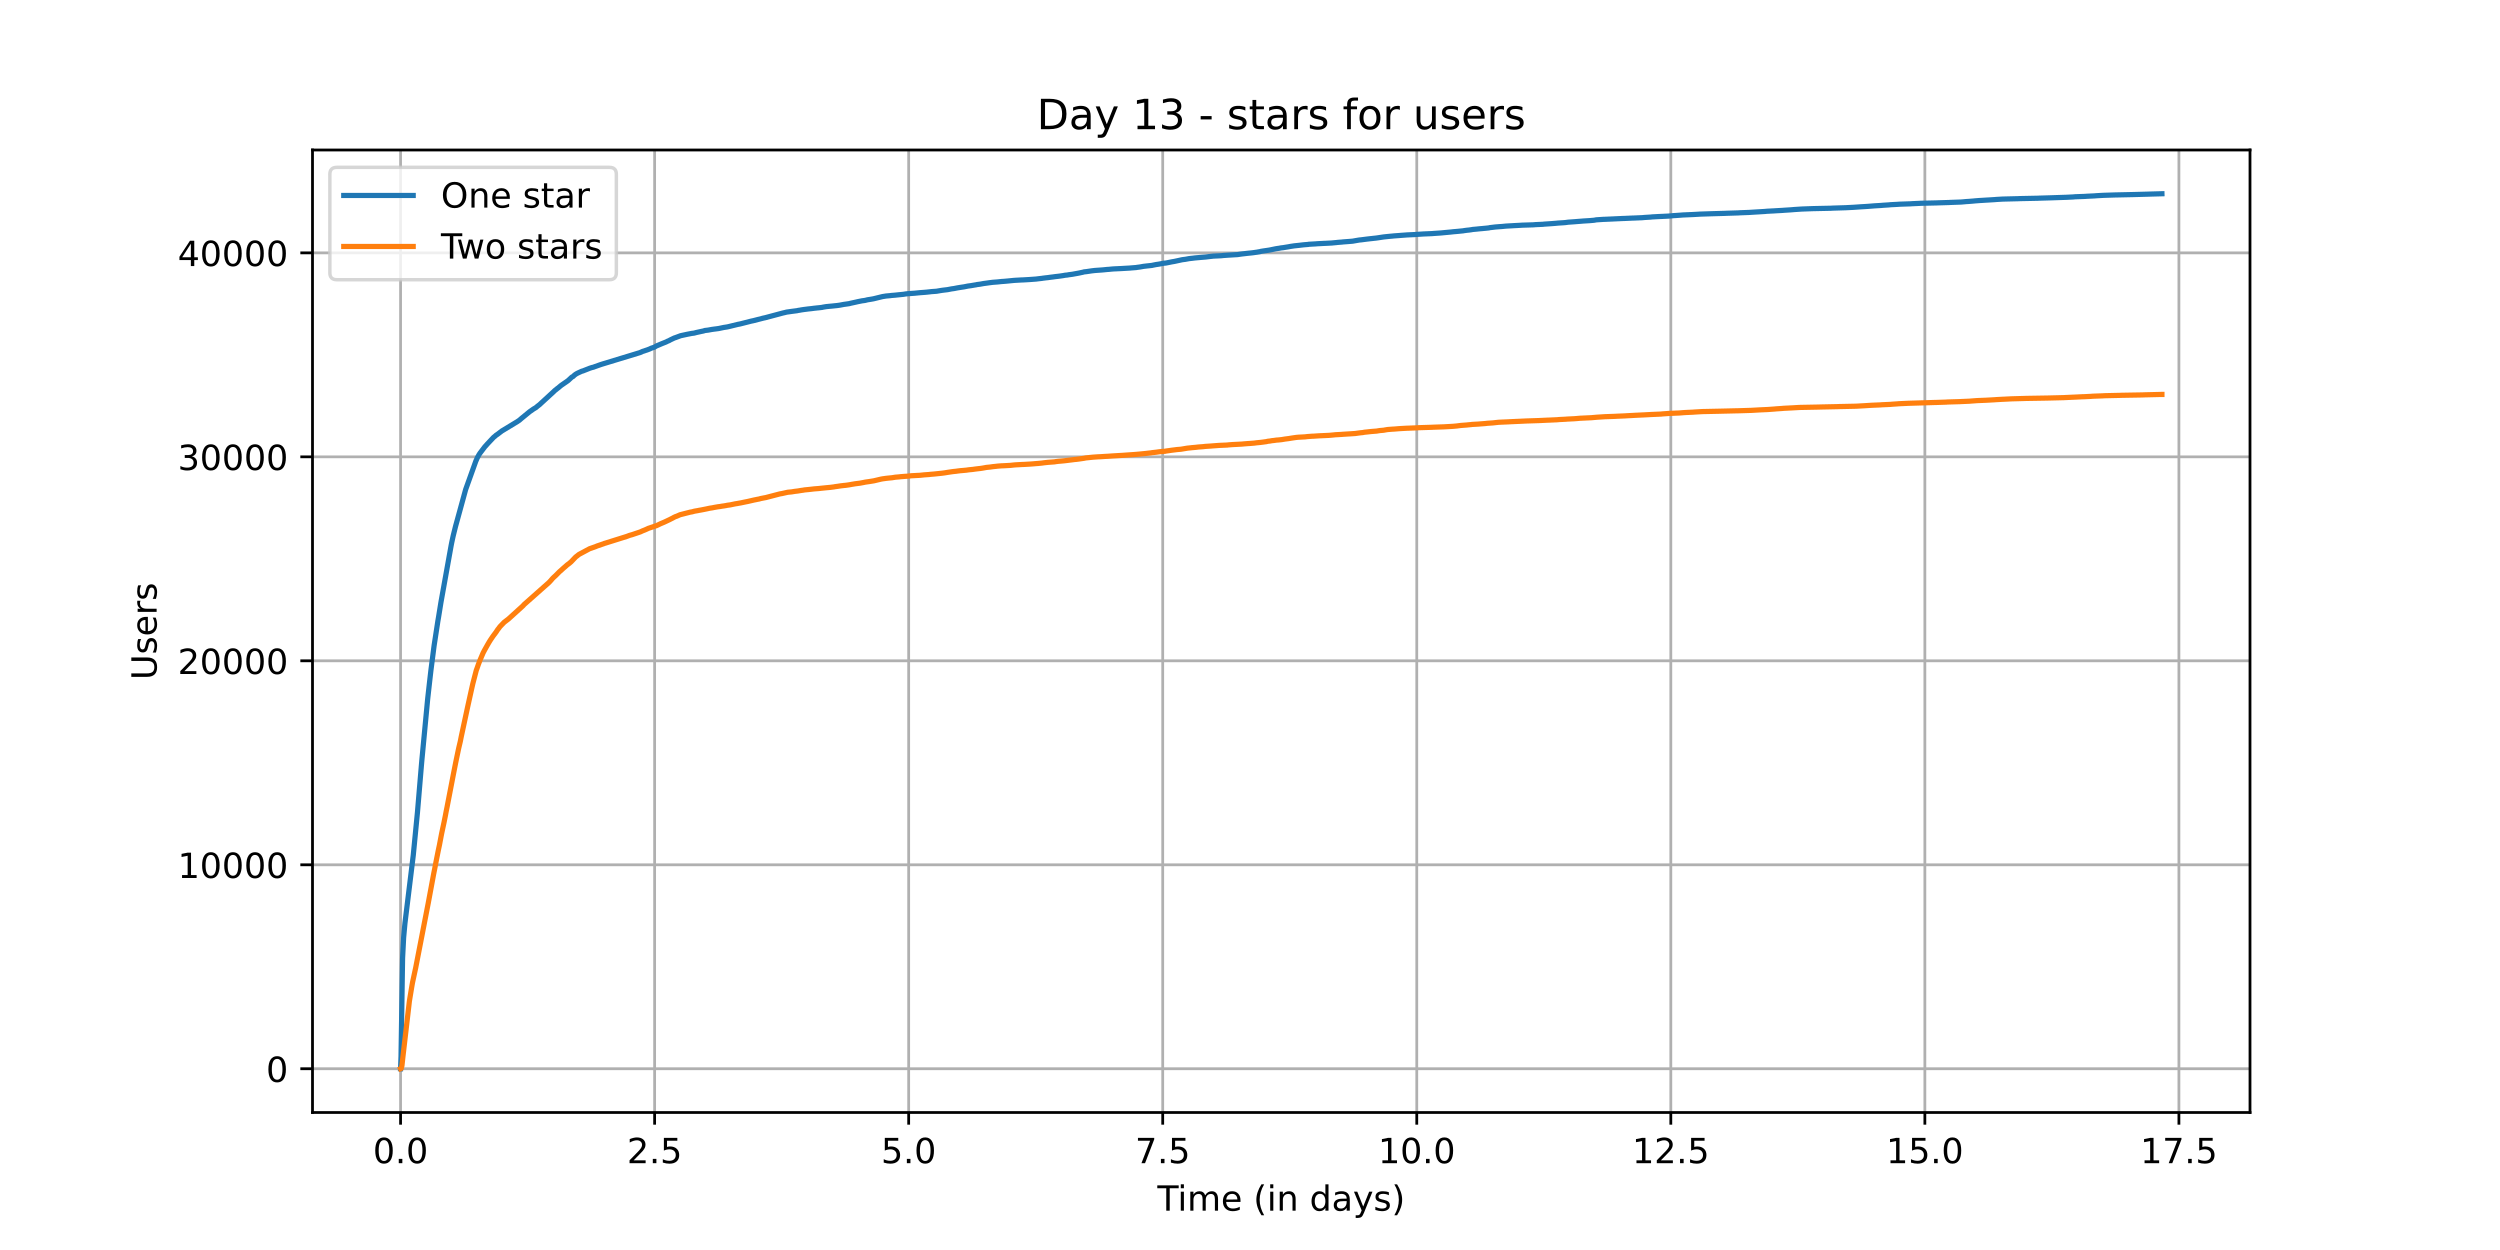 <?xml version="1.0" encoding="utf-8" standalone="no"?>
<!DOCTYPE svg PUBLIC "-//W3C//DTD SVG 1.1//EN"
  "http://www.w3.org/Graphics/SVG/1.1/DTD/svg11.dtd">
<!-- Created with matplotlib (https://matplotlib.org/) -->
<svg height="360pt" version="1.1" viewBox="0 0 720 360" width="720pt" xmlns="http://www.w3.org/2000/svg" xmlns:xlink="http://www.w3.org/1999/xlink">
 <defs>
  <style type="text/css">*{stroke-linecap:butt;stroke-linejoin:round;}</style>
 </defs>
 <g id="figure_1">
  <g id="patch_1">
   <path d="M 0 360 
L 720 360 
L 720 0 
L 0 0 
z
" style="fill:#ffffff;"/>
  </g>
  <g id="axes_1">
   <g id="patch_2">
    <path d="M 90 320.4 
L 648 320.4 
L 648 43.2 
L 90 43.2 
z
" style="fill:#ffffff;"/>
   </g>
   <g id="matplotlib.axis_1">
    <g id="xtick_1">
     <g id="line2d_1">
      <path clip-path="url(#pb1e7ef1c72)" d="M 115.364 320.4 
L 115.364 43.2 
" style="fill:none;stroke:#b0b0b0;stroke-linecap:square;stroke-width:0.8;"/>
     </g>
     <g id="line2d_2">
      <defs>
       <path d="M 0 0 
L 0 3.5 
" id="m315d7ca9a8" style="stroke:#000000;stroke-width:0.8;"/>
      </defs>
      <g>
       <use style="stroke:#000000;stroke-width:0.8;" x="115.364" xlink:href="#m315d7ca9a8" y="320.4"/>
      </g>
     </g>
     <g id="text_1">
      <!-- 0.0 -->
      <g transform="translate(107.412 334.998)scale(0.1 -0.1)">
       <defs>
        <path d="M 31.781 66.406 
Q 24.172 66.406 20.328 58.906 
Q 16.5 51.422 16.5 36.375 
Q 16.5 21.391 20.328 13.891 
Q 24.172 6.391 31.781 6.391 
Q 39.453 6.391 43.281 13.891 
Q 47.125 21.391 47.125 36.375 
Q 47.125 51.422 43.281 58.906 
Q 39.453 66.406 31.781 66.406 
z
M 31.781 74.219 
Q 44.047 74.219 50.516 64.516 
Q 56.984 54.828 56.984 36.375 
Q 56.984 17.969 50.516 8.266 
Q 44.047 -1.422 31.781 -1.422 
Q 19.531 -1.422 13.062 8.266 
Q 6.594 17.969 6.594 36.375 
Q 6.594 54.828 13.062 64.516 
Q 19.531 74.219 31.781 74.219 
z
" id="DejaVuSans-48"/>
        <path d="M 10.688 12.406 
L 21 12.406 
L 21 0 
L 10.688 0 
z
" id="DejaVuSans-46"/>
       </defs>
       <use xlink:href="#DejaVuSans-48"/>
       <use x="63.623" xlink:href="#DejaVuSans-46"/>
       <use x="95.41" xlink:href="#DejaVuSans-48"/>
      </g>
     </g>
    </g>
    <g id="xtick_2">
     <g id="line2d_3">
      <path clip-path="url(#pb1e7ef1c72)" d="M 188.53 320.4 
L 188.53 43.2 
" style="fill:none;stroke:#b0b0b0;stroke-linecap:square;stroke-width:0.8;"/>
     </g>
     <g id="line2d_4">
      <g>
       <use style="stroke:#000000;stroke-width:0.8;" x="188.53" xlink:href="#m315d7ca9a8" y="320.4"/>
      </g>
     </g>
     <g id="text_2">
      <!-- 2.5 -->
      <g transform="translate(180.578 334.998)scale(0.1 -0.1)">
       <defs>
        <path d="M 19.188 8.297 
L 53.609 8.297 
L 53.609 0 
L 7.328 0 
L 7.328 8.297 
Q 12.938 14.109 22.625 23.891 
Q 32.328 33.688 34.812 36.531 
Q 39.547 41.844 41.422 45.531 
Q 43.312 49.219 43.312 52.781 
Q 43.312 58.594 39.234 62.25 
Q 35.156 65.922 28.609 65.922 
Q 23.969 65.922 18.812 64.312 
Q 13.672 62.703 7.812 59.422 
L 7.812 69.391 
Q 13.766 71.781 18.938 73 
Q 24.125 74.219 28.422 74.219 
Q 39.75 74.219 46.484 68.547 
Q 53.219 62.891 53.219 53.422 
Q 53.219 48.922 51.531 44.891 
Q 49.859 40.875 45.406 35.406 
Q 44.188 33.984 37.641 27.219 
Q 31.109 20.453 19.188 8.297 
z
" id="DejaVuSans-50"/>
        <path d="M 10.797 72.906 
L 49.516 72.906 
L 49.516 64.594 
L 19.828 64.594 
L 19.828 46.734 
Q 21.969 47.469 24.109 47.828 
Q 26.266 48.188 28.422 48.188 
Q 40.625 48.188 47.75 41.5 
Q 54.891 34.812 54.891 23.391 
Q 54.891 11.625 47.562 5.094 
Q 40.234 -1.422 26.906 -1.422 
Q 22.312 -1.422 17.547 -0.641 
Q 12.797 0.141 7.719 1.703 
L 7.719 11.625 
Q 12.109 9.234 16.797 8.062 
Q 21.484 6.891 26.703 6.891 
Q 35.156 6.891 40.078 11.328 
Q 45.016 15.766 45.016 23.391 
Q 45.016 31 40.078 35.438 
Q 35.156 39.891 26.703 39.891 
Q 22.75 39.891 18.812 39.016 
Q 14.891 38.141 10.797 36.281 
z
" id="DejaVuSans-53"/>
       </defs>
       <use xlink:href="#DejaVuSans-50"/>
       <use x="63.623" xlink:href="#DejaVuSans-46"/>
       <use x="95.41" xlink:href="#DejaVuSans-53"/>
      </g>
     </g>
    </g>
    <g id="xtick_3">
     <g id="line2d_5">
      <path clip-path="url(#pb1e7ef1c72)" d="M 261.696 320.4 
L 261.696 43.2 
" style="fill:none;stroke:#b0b0b0;stroke-linecap:square;stroke-width:0.8;"/>
     </g>
     <g id="line2d_6">
      <g>
       <use style="stroke:#000000;stroke-width:0.8;" x="261.696" xlink:href="#m315d7ca9a8" y="320.4"/>
      </g>
     </g>
     <g id="text_3">
      <!-- 5.0 -->
      <g transform="translate(253.744 334.998)scale(0.1 -0.1)">
       <use xlink:href="#DejaVuSans-53"/>
       <use x="63.623" xlink:href="#DejaVuSans-46"/>
       <use x="95.41" xlink:href="#DejaVuSans-48"/>
      </g>
     </g>
    </g>
    <g id="xtick_4">
     <g id="line2d_7">
      <path clip-path="url(#pb1e7ef1c72)" d="M 334.862 320.4 
L 334.862 43.2 
" style="fill:none;stroke:#b0b0b0;stroke-linecap:square;stroke-width:0.8;"/>
     </g>
     <g id="line2d_8">
      <g>
       <use style="stroke:#000000;stroke-width:0.8;" x="334.862" xlink:href="#m315d7ca9a8" y="320.4"/>
      </g>
     </g>
     <g id="text_4">
      <!-- 7.5 -->
      <g transform="translate(326.91 334.998)scale(0.1 -0.1)">
       <defs>
        <path d="M 8.203 72.906 
L 55.078 72.906 
L 55.078 68.703 
L 28.609 0 
L 18.312 0 
L 43.219 64.594 
L 8.203 64.594 
z
" id="DejaVuSans-55"/>
       </defs>
       <use xlink:href="#DejaVuSans-55"/>
       <use x="63.623" xlink:href="#DejaVuSans-46"/>
       <use x="95.41" xlink:href="#DejaVuSans-53"/>
      </g>
     </g>
    </g>
    <g id="xtick_5">
     <g id="line2d_9">
      <path clip-path="url(#pb1e7ef1c72)" d="M 408.028 320.4 
L 408.028 43.2 
" style="fill:none;stroke:#b0b0b0;stroke-linecap:square;stroke-width:0.8;"/>
     </g>
     <g id="line2d_10">
      <g>
       <use style="stroke:#000000;stroke-width:0.8;" x="408.028" xlink:href="#m315d7ca9a8" y="320.4"/>
      </g>
     </g>
     <g id="text_5">
      <!-- 10.0 -->
      <g transform="translate(396.895 334.998)scale(0.1 -0.1)">
       <defs>
        <path d="M 12.406 8.297 
L 28.516 8.297 
L 28.516 63.922 
L 10.984 60.406 
L 10.984 69.391 
L 28.422 72.906 
L 38.281 72.906 
L 38.281 8.297 
L 54.391 8.297 
L 54.391 0 
L 12.406 0 
z
" id="DejaVuSans-49"/>
       </defs>
       <use xlink:href="#DejaVuSans-49"/>
       <use x="63.623" xlink:href="#DejaVuSans-48"/>
       <use x="127.246" xlink:href="#DejaVuSans-46"/>
       <use x="159.033" xlink:href="#DejaVuSans-48"/>
      </g>
     </g>
    </g>
    <g id="xtick_6">
     <g id="line2d_11">
      <path clip-path="url(#pb1e7ef1c72)" d="M 481.194 320.4 
L 481.194 43.2 
" style="fill:none;stroke:#b0b0b0;stroke-linecap:square;stroke-width:0.8;"/>
     </g>
     <g id="line2d_12">
      <g>
       <use style="stroke:#000000;stroke-width:0.8;" x="481.194" xlink:href="#m315d7ca9a8" y="320.4"/>
      </g>
     </g>
     <g id="text_6">
      <!-- 12.5 -->
      <g transform="translate(470.061 334.998)scale(0.1 -0.1)">
       <use xlink:href="#DejaVuSans-49"/>
       <use x="63.623" xlink:href="#DejaVuSans-50"/>
       <use x="127.246" xlink:href="#DejaVuSans-46"/>
       <use x="159.033" xlink:href="#DejaVuSans-53"/>
      </g>
     </g>
    </g>
    <g id="xtick_7">
     <g id="line2d_13">
      <path clip-path="url(#pb1e7ef1c72)" d="M 554.36 320.4 
L 554.36 43.2 
" style="fill:none;stroke:#b0b0b0;stroke-linecap:square;stroke-width:0.8;"/>
     </g>
     <g id="line2d_14">
      <g>
       <use style="stroke:#000000;stroke-width:0.8;" x="554.36" xlink:href="#m315d7ca9a8" y="320.4"/>
      </g>
     </g>
     <g id="text_7">
      <!-- 15.0 -->
      <g transform="translate(543.227 334.998)scale(0.1 -0.1)">
       <use xlink:href="#DejaVuSans-49"/>
       <use x="63.623" xlink:href="#DejaVuSans-53"/>
       <use x="127.246" xlink:href="#DejaVuSans-46"/>
       <use x="159.033" xlink:href="#DejaVuSans-48"/>
      </g>
     </g>
    </g>
    <g id="xtick_8">
     <g id="line2d_15">
      <path clip-path="url(#pb1e7ef1c72)" d="M 627.526 320.4 
L 627.526 43.2 
" style="fill:none;stroke:#b0b0b0;stroke-linecap:square;stroke-width:0.8;"/>
     </g>
     <g id="line2d_16">
      <g>
       <use style="stroke:#000000;stroke-width:0.8;" x="627.526" xlink:href="#m315d7ca9a8" y="320.4"/>
      </g>
     </g>
     <g id="text_8">
      <!-- 17.5 -->
      <g transform="translate(616.393 334.998)scale(0.1 -0.1)">
       <use xlink:href="#DejaVuSans-49"/>
       <use x="63.623" xlink:href="#DejaVuSans-55"/>
       <use x="127.246" xlink:href="#DejaVuSans-46"/>
       <use x="159.033" xlink:href="#DejaVuSans-53"/>
      </g>
     </g>
    </g>
    <g id="text_9">
     <!-- Time (in days) -->
     <g transform="translate(333.327 348.677)scale(0.1 -0.1)">
      <defs>
       <path d="M -0.297 72.906 
L 61.375 72.906 
L 61.375 64.594 
L 35.5 64.594 
L 35.5 0 
L 25.594 0 
L 25.594 64.594 
L -0.297 64.594 
z
" id="DejaVuSans-84"/>
       <path d="M 9.422 54.688 
L 18.406 54.688 
L 18.406 0 
L 9.422 0 
z
M 9.422 75.984 
L 18.406 75.984 
L 18.406 64.594 
L 9.422 64.594 
z
" id="DejaVuSans-105"/>
       <path d="M 52 44.188 
Q 55.375 50.25 60.062 53.125 
Q 64.75 56 71.094 56 
Q 79.641 56 84.281 50.016 
Q 88.922 44.047 88.922 33.016 
L 88.922 0 
L 79.891 0 
L 79.891 32.719 
Q 79.891 40.578 77.094 44.375 
Q 74.312 48.188 68.609 48.188 
Q 61.625 48.188 57.562 43.547 
Q 53.516 38.922 53.516 30.906 
L 53.516 0 
L 44.484 0 
L 44.484 32.719 
Q 44.484 40.625 41.703 44.406 
Q 38.922 48.188 33.109 48.188 
Q 26.219 48.188 22.156 43.531 
Q 18.109 38.875 18.109 30.906 
L 18.109 0 
L 9.078 0 
L 9.078 54.688 
L 18.109 54.688 
L 18.109 46.188 
Q 21.188 51.219 25.484 53.609 
Q 29.781 56 35.688 56 
Q 41.656 56 45.828 52.969 
Q 50 49.953 52 44.188 
z
" id="DejaVuSans-109"/>
       <path d="M 56.203 29.594 
L 56.203 25.203 
L 14.891 25.203 
Q 15.484 15.922 20.484 11.062 
Q 25.484 6.203 34.422 6.203 
Q 39.594 6.203 44.453 7.469 
Q 49.312 8.734 54.109 11.281 
L 54.109 2.781 
Q 49.266 0.734 44.188 -0.344 
Q 39.109 -1.422 33.891 -1.422 
Q 20.797 -1.422 13.156 6.188 
Q 5.516 13.812 5.516 26.812 
Q 5.516 40.234 12.766 48.109 
Q 20.016 56 32.328 56 
Q 43.359 56 49.781 48.891 
Q 56.203 41.797 56.203 29.594 
z
M 47.219 32.234 
Q 47.125 39.594 43.094 43.984 
Q 39.062 48.391 32.422 48.391 
Q 24.906 48.391 20.391 44.141 
Q 15.875 39.891 15.188 32.172 
z
" id="DejaVuSans-101"/>
       <path id="DejaVuSans-32"/>
       <path d="M 31 75.875 
Q 24.469 64.656 21.281 53.656 
Q 18.109 42.672 18.109 31.391 
Q 18.109 20.125 21.312 9.062 
Q 24.516 -2 31 -13.188 
L 23.188 -13.188 
Q 15.875 -1.703 12.234 9.375 
Q 8.594 20.453 8.594 31.391 
Q 8.594 42.281 12.203 53.312 
Q 15.828 64.359 23.188 75.875 
z
" id="DejaVuSans-40"/>
       <path d="M 54.891 33.016 
L 54.891 0 
L 45.906 0 
L 45.906 32.719 
Q 45.906 40.484 42.875 44.328 
Q 39.844 48.188 33.797 48.188 
Q 26.516 48.188 22.312 43.547 
Q 18.109 38.922 18.109 30.906 
L 18.109 0 
L 9.078 0 
L 9.078 54.688 
L 18.109 54.688 
L 18.109 46.188 
Q 21.344 51.125 25.703 53.562 
Q 30.078 56 35.797 56 
Q 45.219 56 50.047 50.172 
Q 54.891 44.344 54.891 33.016 
z
" id="DejaVuSans-110"/>
       <path d="M 45.406 46.391 
L 45.406 75.984 
L 54.391 75.984 
L 54.391 0 
L 45.406 0 
L 45.406 8.203 
Q 42.578 3.328 38.25 0.953 
Q 33.938 -1.422 27.875 -1.422 
Q 17.969 -1.422 11.734 6.484 
Q 5.516 14.406 5.516 27.297 
Q 5.516 40.188 11.734 48.094 
Q 17.969 56 27.875 56 
Q 33.938 56 38.25 53.625 
Q 42.578 51.266 45.406 46.391 
z
M 14.797 27.297 
Q 14.797 17.391 18.875 11.75 
Q 22.953 6.109 30.078 6.109 
Q 37.203 6.109 41.297 11.75 
Q 45.406 17.391 45.406 27.297 
Q 45.406 37.203 41.297 42.844 
Q 37.203 48.484 30.078 48.484 
Q 22.953 48.484 18.875 42.844 
Q 14.797 37.203 14.797 27.297 
z
" id="DejaVuSans-100"/>
       <path d="M 34.281 27.484 
Q 23.391 27.484 19.188 25 
Q 14.984 22.516 14.984 16.5 
Q 14.984 11.719 18.141 8.906 
Q 21.297 6.109 26.703 6.109 
Q 34.188 6.109 38.703 11.406 
Q 43.219 16.703 43.219 25.484 
L 43.219 27.484 
z
M 52.203 31.203 
L 52.203 0 
L 43.219 0 
L 43.219 8.297 
Q 40.141 3.328 35.547 0.953 
Q 30.953 -1.422 24.312 -1.422 
Q 15.922 -1.422 10.953 3.297 
Q 6 8.016 6 15.922 
Q 6 25.141 12.172 29.828 
Q 18.359 34.516 30.609 34.516 
L 43.219 34.516 
L 43.219 35.406 
Q 43.219 41.609 39.141 45 
Q 35.062 48.391 27.688 48.391 
Q 23 48.391 18.547 47.266 
Q 14.109 46.141 10.016 43.891 
L 10.016 52.203 
Q 14.938 54.109 19.578 55.047 
Q 24.219 56 28.609 56 
Q 40.484 56 46.344 49.844 
Q 52.203 43.703 52.203 31.203 
z
" id="DejaVuSans-97"/>
       <path d="M 32.172 -5.078 
Q 28.375 -14.844 24.75 -17.812 
Q 21.141 -20.797 15.094 -20.797 
L 7.906 -20.797 
L 7.906 -13.281 
L 13.188 -13.281 
Q 16.891 -13.281 18.938 -11.516 
Q 21 -9.766 23.484 -3.219 
L 25.094 0.875 
L 2.984 54.688 
L 12.5 54.688 
L 29.594 11.922 
L 46.688 54.688 
L 56.203 54.688 
z
" id="DejaVuSans-121"/>
       <path d="M 44.281 53.078 
L 44.281 44.578 
Q 40.484 46.531 36.375 47.5 
Q 32.281 48.484 27.875 48.484 
Q 21.188 48.484 17.844 46.438 
Q 14.5 44.391 14.5 40.281 
Q 14.5 37.156 16.891 35.375 
Q 19.281 33.594 26.516 31.984 
L 29.594 31.297 
Q 39.156 29.25 43.188 25.516 
Q 47.219 21.781 47.219 15.094 
Q 47.219 7.469 41.188 3.016 
Q 35.156 -1.422 24.609 -1.422 
Q 20.219 -1.422 15.453 -0.562 
Q 10.688 0.297 5.422 2 
L 5.422 11.281 
Q 10.406 8.688 15.234 7.391 
Q 20.062 6.109 24.812 6.109 
Q 31.156 6.109 34.562 8.281 
Q 37.984 10.453 37.984 14.406 
Q 37.984 18.062 35.516 20.016 
Q 33.062 21.969 24.703 23.781 
L 21.578 24.516 
Q 13.234 26.266 9.516 29.906 
Q 5.812 33.547 5.812 39.891 
Q 5.812 47.609 11.281 51.797 
Q 16.75 56 26.812 56 
Q 31.781 56 36.172 55.266 
Q 40.578 54.547 44.281 53.078 
z
" id="DejaVuSans-115"/>
       <path d="M 8.016 75.875 
L 15.828 75.875 
Q 23.141 64.359 26.781 53.312 
Q 30.422 42.281 30.422 31.391 
Q 30.422 20.453 26.781 9.375 
Q 23.141 -1.703 15.828 -13.188 
L 8.016 -13.188 
Q 14.5 -2 17.703 9.062 
Q 20.906 20.125 20.906 31.391 
Q 20.906 42.672 17.703 53.656 
Q 14.5 64.656 8.016 75.875 
z
" id="DejaVuSans-41"/>
      </defs>
      <use xlink:href="#DejaVuSans-84"/>
      <use x="57.959" xlink:href="#DejaVuSans-105"/>
      <use x="85.742" xlink:href="#DejaVuSans-109"/>
      <use x="183.154" xlink:href="#DejaVuSans-101"/>
      <use x="244.678" xlink:href="#DejaVuSans-32"/>
      <use x="276.465" xlink:href="#DejaVuSans-40"/>
      <use x="315.479" xlink:href="#DejaVuSans-105"/>
      <use x="343.262" xlink:href="#DejaVuSans-110"/>
      <use x="406.641" xlink:href="#DejaVuSans-32"/>
      <use x="438.428" xlink:href="#DejaVuSans-100"/>
      <use x="501.904" xlink:href="#DejaVuSans-97"/>
      <use x="563.184" xlink:href="#DejaVuSans-121"/>
      <use x="622.363" xlink:href="#DejaVuSans-115"/>
      <use x="674.463" xlink:href="#DejaVuSans-41"/>
     </g>
    </g>
   </g>
   <g id="matplotlib.axis_2">
    <g id="ytick_1">
     <g id="line2d_17">
      <path clip-path="url(#pb1e7ef1c72)" d="M 90 307.8 
L 648 307.8 
" style="fill:none;stroke:#b0b0b0;stroke-linecap:square;stroke-width:0.8;"/>
     </g>
     <g id="line2d_18">
      <defs>
       <path d="M 0 0 
L -3.5 0 
" id="mf860a2bd58" style="stroke:#000000;stroke-width:0.8;"/>
      </defs>
      <g>
       <use style="stroke:#000000;stroke-width:0.8;" x="90" xlink:href="#mf860a2bd58" y="307.8"/>
      </g>
     </g>
     <g id="text_10">
      <!-- 0 -->
      <g transform="translate(76.638 311.599)scale(0.1 -0.1)">
       <use xlink:href="#DejaVuSans-48"/>
      </g>
     </g>
    </g>
    <g id="ytick_2">
     <g id="line2d_19">
      <path clip-path="url(#pb1e7ef1c72)" d="M 90 249.056 
L 648 249.056 
" style="fill:none;stroke:#b0b0b0;stroke-linecap:square;stroke-width:0.8;"/>
     </g>
     <g id="line2d_20">
      <g>
       <use style="stroke:#000000;stroke-width:0.8;" x="90" xlink:href="#mf860a2bd58" y="249.056"/>
      </g>
     </g>
     <g id="text_11">
      <!-- 10000 -->
      <g transform="translate(51.188 252.855)scale(0.1 -0.1)">
       <use xlink:href="#DejaVuSans-49"/>
       <use x="63.623" xlink:href="#DejaVuSans-48"/>
       <use x="127.246" xlink:href="#DejaVuSans-48"/>
       <use x="190.869" xlink:href="#DejaVuSans-48"/>
       <use x="254.492" xlink:href="#DejaVuSans-48"/>
      </g>
     </g>
    </g>
    <g id="ytick_3">
     <g id="line2d_21">
      <path clip-path="url(#pb1e7ef1c72)" d="M 90 190.312 
L 648 190.312 
" style="fill:none;stroke:#b0b0b0;stroke-linecap:square;stroke-width:0.8;"/>
     </g>
     <g id="line2d_22">
      <g>
       <use style="stroke:#000000;stroke-width:0.8;" x="90" xlink:href="#mf860a2bd58" y="190.312"/>
      </g>
     </g>
     <g id="text_12">
      <!-- 20000 -->
      <g transform="translate(51.188 194.111)scale(0.1 -0.1)">
       <use xlink:href="#DejaVuSans-50"/>
       <use x="63.623" xlink:href="#DejaVuSans-48"/>
       <use x="127.246" xlink:href="#DejaVuSans-48"/>
       <use x="190.869" xlink:href="#DejaVuSans-48"/>
       <use x="254.492" xlink:href="#DejaVuSans-48"/>
      </g>
     </g>
    </g>
    <g id="ytick_4">
     <g id="line2d_23">
      <path clip-path="url(#pb1e7ef1c72)" d="M 90 131.568 
L 648 131.568 
" style="fill:none;stroke:#b0b0b0;stroke-linecap:square;stroke-width:0.8;"/>
     </g>
     <g id="line2d_24">
      <g>
       <use style="stroke:#000000;stroke-width:0.8;" x="90" xlink:href="#mf860a2bd58" y="131.568"/>
      </g>
     </g>
     <g id="text_13">
      <!-- 30000 -->
      <g transform="translate(51.188 135.367)scale(0.1 -0.1)">
       <defs>
        <path d="M 40.578 39.312 
Q 47.656 37.797 51.625 33 
Q 55.609 28.219 55.609 21.188 
Q 55.609 10.406 48.188 4.484 
Q 40.766 -1.422 27.094 -1.422 
Q 22.516 -1.422 17.656 -0.516 
Q 12.797 0.391 7.625 2.203 
L 7.625 11.719 
Q 11.719 9.328 16.594 8.109 
Q 21.484 6.891 26.812 6.891 
Q 36.078 6.891 40.938 10.547 
Q 45.797 14.203 45.797 21.188 
Q 45.797 27.641 41.281 31.266 
Q 36.766 34.906 28.719 34.906 
L 20.219 34.906 
L 20.219 43.016 
L 29.109 43.016 
Q 36.375 43.016 40.234 45.922 
Q 44.094 48.828 44.094 54.297 
Q 44.094 59.906 40.109 62.906 
Q 36.141 65.922 28.719 65.922 
Q 24.656 65.922 20.016 65.031 
Q 15.375 64.156 9.812 62.312 
L 9.812 71.094 
Q 15.438 72.656 20.344 73.438 
Q 25.25 74.219 29.594 74.219 
Q 40.828 74.219 47.359 69.109 
Q 53.906 64.016 53.906 55.328 
Q 53.906 49.266 50.438 45.094 
Q 46.969 40.922 40.578 39.312 
z
" id="DejaVuSans-51"/>
       </defs>
       <use xlink:href="#DejaVuSans-51"/>
       <use x="63.623" xlink:href="#DejaVuSans-48"/>
       <use x="127.246" xlink:href="#DejaVuSans-48"/>
       <use x="190.869" xlink:href="#DejaVuSans-48"/>
       <use x="254.492" xlink:href="#DejaVuSans-48"/>
      </g>
     </g>
    </g>
    <g id="ytick_5">
     <g id="line2d_25">
      <path clip-path="url(#pb1e7ef1c72)" d="M 90 72.824 
L 648 72.824 
" style="fill:none;stroke:#b0b0b0;stroke-linecap:square;stroke-width:0.8;"/>
     </g>
     <g id="line2d_26">
      <g>
       <use style="stroke:#000000;stroke-width:0.8;" x="90" xlink:href="#mf860a2bd58" y="72.824"/>
      </g>
     </g>
     <g id="text_14">
      <!-- 40000 -->
      <g transform="translate(51.188 76.623)scale(0.1 -0.1)">
       <defs>
        <path d="M 37.797 64.312 
L 12.891 25.391 
L 37.797 25.391 
z
M 35.203 72.906 
L 47.609 72.906 
L 47.609 25.391 
L 58.016 25.391 
L 58.016 17.188 
L 47.609 17.188 
L 47.609 0 
L 37.797 0 
L 37.797 17.188 
L 4.891 17.188 
L 4.891 26.703 
z
" id="DejaVuSans-52"/>
       </defs>
       <use xlink:href="#DejaVuSans-52"/>
       <use x="63.623" xlink:href="#DejaVuSans-48"/>
       <use x="127.246" xlink:href="#DejaVuSans-48"/>
       <use x="190.869" xlink:href="#DejaVuSans-48"/>
       <use x="254.492" xlink:href="#DejaVuSans-48"/>
      </g>
     </g>
    </g>
    <g id="text_15">
     <!-- Users -->
     <g transform="translate(45.108 195.801)rotate(-90)scale(0.1 -0.1)">
      <defs>
       <path d="M 8.688 72.906 
L 18.609 72.906 
L 18.609 28.609 
Q 18.609 16.891 22.844 11.734 
Q 27.094 6.594 36.625 6.594 
Q 46.094 6.594 50.344 11.734 
Q 54.594 16.891 54.594 28.609 
L 54.594 72.906 
L 64.5 72.906 
L 64.5 27.391 
Q 64.5 13.141 57.438 5.859 
Q 50.391 -1.422 36.625 -1.422 
Q 22.797 -1.422 15.734 5.859 
Q 8.688 13.141 8.688 27.391 
z
" id="DejaVuSans-85"/>
       <path d="M 41.109 46.297 
Q 39.594 47.172 37.812 47.578 
Q 36.031 48 33.891 48 
Q 26.266 48 22.188 43.047 
Q 18.109 38.094 18.109 28.812 
L 18.109 0 
L 9.078 0 
L 9.078 54.688 
L 18.109 54.688 
L 18.109 46.188 
Q 20.953 51.172 25.484 53.578 
Q 30.031 56 36.531 56 
Q 37.453 56 38.578 55.875 
Q 39.703 55.766 41.062 55.516 
z
" id="DejaVuSans-114"/>
      </defs>
      <use xlink:href="#DejaVuSans-85"/>
      <use x="73.193" xlink:href="#DejaVuSans-115"/>
      <use x="125.293" xlink:href="#DejaVuSans-101"/>
      <use x="186.816" xlink:href="#DejaVuSans-114"/>
      <use x="227.93" xlink:href="#DejaVuSans-115"/>
     </g>
    </g>
   </g>
   <g id="line2d_27">
    <path clip-path="url(#pb1e7ef1c72)" d="M 115.364 307.8 
L 115.497 304.193 
L 115.94 275.984 
L 116.242 270.057 
L 116.625 265.869 
L 119.022 246.301 
L 120.23 233.924 
L 121.297 221.229 
L 121.478 219.126 
L 123.171 201.285 
L 123.735 196.257 
L 124.117 192.955 
L 125.024 185.924 
L 126.111 178.839 
L 126.313 177.664 
L 126.997 173.441 
L 129.899 157.274 
L 130.12 156.141 
L 130.523 154.302 
L 131.208 151.541 
L 131.691 149.79 
L 134.108 140.979 
L 137.089 132.667 
L 137.15 132.578 
L 137.452 131.856 
L 137.996 130.875 
L 138.257 130.487 
L 139.667 128.625 
L 139.829 128.466 
L 140.412 127.803 
L 142.124 125.987 
L 142.628 125.576 
L 142.809 125.4 
L 143.011 125.247 
L 143.232 125.118 
L 144.501 124.143 
L 148.993 121.423 
L 149.335 121.188 
L 149.597 121.012 
L 150.161 120.518 
L 150.362 120.354 
L 152.578 118.539 
L 152.86 118.345 
L 153.666 117.781 
L 153.847 117.675 
L 154.351 117.375 
L 154.513 117.234 
L 154.816 116.976 
L 155.421 116.512 
L 155.803 116.148 
L 159.51 112.746 
L 159.731 112.517 
L 160.336 112.042 
L 160.557 111.842 
L 160.738 111.736 
L 161.161 111.372 
L 161.464 111.113 
L 161.705 110.931 
L 162.934 110.085 
L 163.116 109.962 
L 163.257 109.862 
L 163.519 109.668 
L 163.66 109.568 
L 164.022 109.228 
L 164.667 108.628 
L 165.05 108.423 
L 165.453 108.035 
L 165.815 107.771 
L 166.178 107.553 
L 166.541 107.377 
L 167.548 106.913 
L 167.951 106.807 
L 168.173 106.708 
L 168.455 106.602 
L 169.583 106.161 
L 169.865 106.044 
L 170.208 105.938 
L 170.469 105.85 
L 170.913 105.75 
L 171.195 105.638 
L 172.867 105.045 
L 173.35 104.886 
L 184.272 101.562 
L 185.098 101.197 
L 185.46 101.092 
L 186.025 100.892 
L 186.347 100.792 
L 186.931 100.569 
L 187.173 100.469 
L 187.535 100.293 
L 188.059 100.116 
L 188.401 100.011 
L 188.784 99.793 
L 189.006 99.652 
L 189.912 99.271 
L 190.678 98.947 
L 191.745 98.525 
L 191.987 98.413 
L 192.35 98.225 
L 192.652 98.119 
L 193.035 97.896 
L 194.204 97.338 
L 194.546 97.232 
L 195.997 96.692 
L 196.339 96.615 
L 197.83 96.292 
L 198.334 96.192 
L 198.636 96.134 
L 199.18 96.028 
L 199.865 95.94 
L 200.248 95.846 
L 200.49 95.775 
L 202.041 95.435 
L 202.564 95.329 
L 203.028 95.182 
L 203.934 95.076 
L 205.021 94.877 
L 205.747 94.777 
L 206.009 94.747 
L 206.753 94.647 
L 207.056 94.6 
L 208.486 94.301 
L 209.211 94.195 
L 209.513 94.142 
L 209.976 94.036 
L 212.494 93.42 
L 213.078 93.314 
L 216.362 92.48 
L 216.886 92.374 
L 219.867 91.61 
L 220.371 91.505 
L 225.449 90.148 
L 225.893 90.048 
L 226.114 89.995 
L 226.517 89.889 
L 227.283 89.783 
L 228.008 89.678 
L 228.693 89.59 
L 229.519 89.484 
L 229.882 89.402 
L 230.486 89.308 
L 230.707 89.261 
L 231.533 89.137 
L 232.379 89.031 
L 232.661 88.99 
L 233.668 88.885 
L 234.414 88.785 
L 235.381 88.679 
L 235.946 88.626 
L 236.772 88.526 
L 236.994 88.468 
L 237.941 88.309 
L 239.008 88.203 
L 239.552 88.156 
L 240.539 88.05 
L 241.123 87.992 
L 241.868 87.886 
L 243.017 87.669 
L 243.782 87.563 
L 244.588 87.445 
L 244.97 87.34 
L 246.541 86.999 
L 246.985 86.893 
L 248.273 86.635 
L 249.059 86.529 
L 249.402 86.453 
L 249.804 86.347 
L 250.692 86.206 
L 251.316 86.1 
L 251.659 86.03 
L 254.178 85.413 
L 254.863 85.307 
L 255.166 85.254 
L 256.354 85.149 
L 256.656 85.102 
L 257.925 84.996 
L 258.549 84.925 
L 259.617 84.82 
L 260.201 84.761 
L 260.825 84.655 
L 261.449 84.585 
L 262.94 84.479 
L 263.443 84.444 
L 264.491 84.338 
L 265.054 84.285 
L 266.464 84.179 
L 267.028 84.126 
L 267.975 84.021 
L 268.257 83.985 
L 269.728 83.88 
L 270.674 83.715 
L 271.339 83.609 
L 272.004 83.527 
L 272.89 83.421 
L 274.038 83.198 
L 274.803 83.092 
L 275.125 83.028 
L 275.669 82.922 
L 276.596 82.769 
L 277.28 82.664 
L 277.562 82.628 
L 278.792 82.382 
L 279.598 82.276 
L 280.545 82.111 
L 281.17 82.012 
L 281.392 81.953 
L 282.238 81.847 
L 283.306 81.653 
L 284.112 81.547 
L 284.878 81.436 
L 285.704 81.33 
L 285.885 81.307 
L 287.295 81.201 
L 287.557 81.172 
L 288.564 81.066 
L 289.028 81.042 
L 290.196 80.937 
L 290.78 80.878 
L 291.847 80.772 
L 292.371 80.731 
L 294.265 80.625 
L 294.688 80.613 
L 296.48 80.508 
L 296.984 80.472 
L 298.414 80.367 
L 299.099 80.279 
L 300.045 80.173 
L 300.348 80.12 
L 301.213 80.014 
L 301.818 79.95 
L 302.563 79.844 
L 303.208 79.768 
L 303.953 79.662 
L 304.557 79.597 
L 305.383 79.491 
L 306.209 79.368 
L 306.773 79.262 
L 307.317 79.215 
L 307.901 79.11 
L 308.163 79.08 
L 308.868 78.986 
L 309.432 78.881 
L 310.479 78.693 
L 311.003 78.587 
L 311.366 78.505 
L 311.849 78.405 
L 312.252 78.293 
L 312.816 78.24 
L 313.541 78.134 
L 314.366 78.011 
L 315.252 77.905 
L 315.776 77.864 
L 317.267 77.759 
L 317.811 77.712 
L 318.838 77.606 
L 319.321 77.576 
L 320.389 77.471 
L 320.872 77.441 
L 323.087 77.336 
L 323.571 77.306 
L 325.404 77.2 
L 325.968 77.148 
L 327.256 77.048 
L 327.478 77.001 
L 328.304 76.895 
L 329.351 76.707 
L 330.258 76.601 
L 330.862 76.537 
L 331.748 76.437 
L 332.09 76.36 
L 332.594 76.261 
L 332.916 76.196 
L 333.642 76.09 
L 334.649 75.908 
L 335.212 75.802 
L 335.736 75.761 
L 336.28 75.655 
L 337.549 75.397 
L 338.194 75.291 
L 339.745 74.956 
L 340.228 74.851 
L 340.551 74.786 
L 341.397 74.68 
L 342.464 74.481 
L 343.431 74.375 
L 344.115 74.287 
L 345.304 74.181 
L 345.868 74.128 
L 347.217 74.022 
L 347.922 73.934 
L 348.829 73.829 
L 349.453 73.758 
L 351.689 73.652 
L 352.313 73.582 
L 353.803 73.476 
L 354.267 73.453 
L 355.96 73.347 
L 356.423 73.323 
L 357.088 73.218 
L 357.773 73.129 
L 358.679 73.024 
L 359.324 72.947 
L 360.391 72.842 
L 361.056 72.759 
L 361.781 72.654 
L 361.962 72.63 
L 362.506 72.53 
L 362.768 72.501 
L 363.13 72.395 
L 363.996 72.254 
L 364.761 72.148 
L 365.608 72.019 
L 366.131 71.913 
L 367.441 71.643 
L 368.126 71.538 
L 368.388 71.502 
L 368.932 71.397 
L 369.557 71.326 
L 370.201 71.22 
L 371.108 71.073 
L 371.652 70.968 
L 371.934 70.927 
L 372.74 70.803 
L 373.747 70.697 
L 374.01 70.674 
L 374.876 70.568 
L 375.5 70.498 
L 376.729 70.398 
L 376.93 70.351 
L 378.824 70.245 
L 379.368 70.198 
L 381.402 70.092 
L 381.845 70.075 
L 383.617 69.981 
L 383.798 69.957 
L 384.926 69.852 
L 385.188 69.816 
L 386.517 69.711 
L 386.779 69.675 
L 388.109 69.575 
L 388.35 69.558 
L 389.558 69.458 
L 389.881 69.399 
L 390.848 69.229 
L 391.472 69.123 
L 392.036 69.07 
L 392.842 68.965 
L 393.567 68.871 
L 394.473 68.765 
L 395.078 68.7 
L 395.964 68.6 
L 396.226 68.577 
L 397.012 68.465 
L 397.697 68.359 
L 398.523 68.236 
L 399.53 68.13 
L 400.115 68.072 
L 401.183 67.972 
L 401.444 67.942 
L 402.895 67.837 
L 403.439 67.79 
L 404.91 67.684 
L 405.171 67.66 
L 407.427 67.555 
L 407.971 67.508 
L 409.683 67.402 
L 409.925 67.384 
L 412.402 67.279 
L 412.946 67.232 
L 414.517 67.126 
L 415.02 67.091 
L 415.962 66.997 
L 416.732 66.926 
L 417.877 66.82 
L 418.522 66.744 
L 419.77 66.638 
L 420.354 66.58 
L 421.401 66.474 
L 421.704 66.415 
L 422.489 66.309 
L 423.053 66.256 
L 423.798 66.151 
L 424.12 66.086 
L 425.289 65.98 
L 425.913 65.91 
L 427.062 65.81 
L 427.323 65.781 
L 427.867 65.734 
L 428.835 65.628 
L 429.056 65.563 
L 429.963 65.458 
L 430.628 65.375 
L 431.978 65.27 
L 432.462 65.24 
L 433.529 65.134 
L 433.792 65.111 
L 435.584 65.011 
L 435.826 64.993 
L 437.84 64.888 
L 438.344 64.852 
L 441.647 64.747 
L 442.211 64.694 
L 444.406 64.594 
L 444.688 64.553 
L 446.279 64.447 
L 446.783 64.412 
L 448.112 64.306 
L 448.696 64.247 
L 450.327 64.142 
L 450.871 64.095 
L 451.637 63.989 
L 452.14 63.954 
L 453.61 63.848 
L 454.154 63.801 
L 455.545 63.695 
L 455.807 63.666 
L 457.519 63.56 
L 457.741 63.548 
L 458.909 63.448 
L 459.171 63.419 
L 459.715 63.313 
L 460.219 63.278 
L 461.831 63.172 
L 462.254 63.161 
L 464.631 63.055 
L 465.094 63.031 
L 467.37 62.926 
L 467.793 62.914 
L 470.169 62.808 
L 470.592 62.796 
L 473.01 62.691 
L 473.594 62.632 
L 475.306 62.526 
L 475.89 62.467 
L 477.824 62.362 
L 478.267 62.344 
L 480.462 62.238 
L 480.985 62.197 
L 482.113 62.091 
L 482.577 62.068 
L 484.067 61.962 
L 484.611 61.915 
L 487.009 61.81 
L 487.452 61.792 
L 489.246 61.692 
L 489.487 61.669 
L 492.71 61.563 
L 493.133 61.551 
L 496.799 61.445 
L 497.262 61.422 
L 500.605 61.316 
L 501.109 61.281 
L 503.828 61.175 
L 504.331 61.14 
L 506.084 61.034 
L 506.567 61.005 
L 508.299 60.899 
L 508.884 60.84 
L 510.938 60.734 
L 511.442 60.699 
L 513.355 60.594 
L 513.879 60.552 
L 515.491 60.447 
L 515.712 60.435 
L 516.901 60.335 
L 517.122 60.323 
L 518.693 60.218 
L 519.156 60.194 
L 522.016 60.088 
L 522.439 60.077 
L 527.314 59.971 
L 527.797 59.941 
L 531.1 59.836 
L 531.523 59.824 
L 533.578 59.718 
L 534.062 59.689 
L 535.593 59.583 
L 535.834 59.565 
L 537.587 59.46 
L 538.09 59.425 
L 539.4 59.319 
L 539.923 59.278 
L 541.736 59.172 
L 542.3 59.119 
L 543.952 59.013 
L 544.536 58.955 
L 546.55 58.849 
L 547.074 58.808 
L 550.196 58.702 
L 550.7 58.667 
L 552.976 58.561 
L 553.218 58.543 
L 557.669 58.438 
L 558.112 58.42 
L 561.537 58.314 
L 561.718 58.297 
L 564.72 58.191 
L 565.243 58.15 
L 566.392 58.044 
L 566.855 58.021 
L 568.184 57.915 
L 568.768 57.856 
L 570.098 57.75 
L 570.562 57.727 
L 572.234 57.621 
L 572.698 57.598 
L 574.391 57.492 
L 574.935 57.445 
L 576.728 57.339 
L 577.151 57.327 
L 581.321 57.222 
L 581.784 57.198 
L 586.88 57.092 
L 587.343 57.069 
L 590.908 56.963 
L 591.351 56.946 
L 594.555 56.84 
L 594.978 56.828 
L 597.092 56.722 
L 597.656 56.669 
L 600.477 56.564 
L 601 56.523 
L 603.197 56.417 
L 603.741 56.37 
L 605.635 56.264 
L 606.078 56.246 
L 609.382 56.141 
L 609.785 56.135 
L 614.538 56.029 
L 614.961 56.017 
L 618.768 55.912 
L 619.212 55.894 
L 622.636 55.8 
L 622.636 55.8 
" style="fill:none;stroke:#1f77b4;stroke-linecap:square;stroke-width:1.5;"/>
   </g>
   <g id="line2d_28">
    <path clip-path="url(#pb1e7ef1c72)" d="M 115.364 307.8 
L 115.537 307.73 
L 115.759 306.913 
L 116.041 304.328 
L 117.914 288.268 
L 118.578 284.244 
L 118.8 282.992 
L 119.726 278.686 
L 123.352 260.006 
L 124.903 251.647 
L 125.165 250.354 
L 125.547 248.345 
L 126.252 244.815 
L 126.554 243.399 
L 126.877 241.695 
L 127.179 240.115 
L 127.883 236.826 
L 128.267 234.916 
L 128.489 233.73 
L 128.751 232.443 
L 130.623 222.756 
L 131.268 219.484 
L 132.094 215.537 
L 132.577 213.492 
L 132.839 212.165 
L 134.29 205.415 
L 134.733 203.359 
L 135.861 198.266 
L 136.183 196.85 
L 137.17 193.055 
L 137.371 192.515 
L 137.754 191.405 
L 138.197 190.242 
L 138.54 189.431 
L 139.124 188.05 
L 139.567 187.21 
L 140.412 185.706 
L 140.634 185.325 
L 140.836 184.978 
L 141.218 184.361 
L 141.984 183.227 
L 142.87 182.041 
L 143.373 181.271 
L 143.575 181.042 
L 143.917 180.566 
L 144.038 180.42 
L 145.206 179.209 
L 145.448 179.027 
L 145.85 178.716 
L 146.475 178.24 
L 146.737 177.993 
L 150.342 174.727 
L 150.705 174.387 
L 150.866 174.169 
L 158.079 167.778 
L 158.583 167.243 
L 159.087 166.656 
L 159.369 166.368 
L 159.691 166.068 
L 160.053 165.739 
L 161.121 164.659 
L 161.302 164.5 
L 161.887 163.989 
L 161.988 163.883 
L 162.552 163.39 
L 162.753 163.225 
L 163.337 162.702 
L 164.022 162.197 
L 164.244 161.992 
L 164.445 161.833 
L 165.715 160.499 
L 165.876 160.353 
L 166.259 160.065 
L 166.46 159.9 
L 166.742 159.677 
L 169.805 158.032 
L 171.598 157.404 
L 171.92 157.257 
L 173.853 156.599 
L 174.076 156.499 
L 174.458 156.393 
L 174.781 156.287 
L 180.425 154.519 
L 180.627 154.449 
L 181.251 154.208 
L 181.613 154.102 
L 182.016 153.996 
L 184.152 153.274 
L 184.413 153.186 
L 185.038 152.892 
L 185.662 152.651 
L 186.407 152.322 
L 186.669 152.187 
L 188.865 151.447 
L 189.046 151.4 
L 190.234 150.83 
L 191.121 150.46 
L 191.463 150.307 
L 192.652 149.743 
L 192.854 149.649 
L 193.236 149.45 
L 193.76 149.191 
L 194.042 149.021 
L 194.244 148.927 
L 194.566 148.774 
L 194.889 148.674 
L 195.836 148.251 
L 198.777 147.499 
L 199.382 147.394 
L 199.623 147.323 
L 200.007 147.217 
L 200.933 147.059 
L 201.416 146.959 
L 201.718 146.912 
L 202.282 146.806 
L 203.511 146.559 
L 203.994 146.454 
L 204.337 146.377 
L 205.183 146.248 
L 205.686 146.142 
L 206.713 145.96 
L 207.499 145.86 
L 207.821 145.796 
L 208.566 145.69 
L 209.15 145.59 
L 209.493 145.514 
L 210.298 145.408 
L 211.728 145.108 
L 212.373 145.009 
L 212.695 144.944 
L 213.32 144.838 
L 214.751 144.539 
L 215.294 144.433 
L 217.208 143.992 
L 217.732 143.892 
L 218.074 143.816 
L 218.618 143.716 
L 219.062 143.587 
L 219.606 143.481 
L 219.948 143.411 
L 220.533 143.305 
L 224.583 142.248 
L 225.208 142.142 
L 226.86 141.772 
L 227.968 141.666 
L 228.854 141.519 
L 229.741 141.414 
L 230.687 141.255 
L 231.433 141.155 
L 231.614 141.108 
L 232.601 141.008 
L 232.862 140.985 
L 233.809 140.879 
L 234.454 140.803 
L 235.805 140.697 
L 236.429 140.626 
L 237.457 140.521 
L 238.041 140.462 
L 239.149 140.362 
L 239.351 140.333 
L 240.136 140.233 
L 240.459 140.168 
L 241.244 140.062 
L 242.11 139.927 
L 243.017 139.822 
L 243.581 139.769 
L 244.286 139.669 
L 244.487 139.639 
L 245.091 139.534 
L 245.253 139.498 
L 245.917 139.393 
L 246.119 139.352 
L 246.803 139.263 
L 247.629 139.158 
L 248.676 138.964 
L 249.18 138.858 
L 249.482 138.811 
L 250.248 138.705 
L 251.094 138.57 
L 251.719 138.465 
L 253.674 138 
L 254.198 137.901 
L 254.48 137.865 
L 255.226 137.76 
L 255.83 137.695 
L 256.918 137.589 
L 257.844 137.437 
L 259.033 137.337 
L 259.335 137.29 
L 260.724 137.184 
L 261.208 137.155 
L 262.175 137.049 
L 262.436 137.019 
L 264.43 136.914 
L 264.873 136.896 
L 265.88 136.79 
L 266.142 136.761 
L 267.572 136.661 
L 267.854 136.62 
L 269.103 136.514 
L 269.707 136.45 
L 270.714 136.344 
L 271.299 136.285 
L 272.084 136.179 
L 273.01 136.027 
L 273.716 135.921 
L 274.461 135.815 
L 275.468 135.709 
L 275.75 135.662 
L 276.596 135.557 
L 277.119 135.516 
L 278.288 135.41 
L 279.054 135.298 
L 280.142 135.193 
L 280.887 135.087 
L 281.754 134.981 
L 282.359 134.916 
L 283.044 134.811 
L 284.092 134.617 
L 285.16 134.511 
L 285.925 134.399 
L 286.953 134.294 
L 287.235 134.253 
L 288.564 134.147 
L 288.967 134.141 
L 290.901 134.035 
L 291.142 134.012 
L 292.109 133.906 
L 292.613 133.871 
L 294.526 133.765 
L 294.95 133.753 
L 296.762 133.648 
L 297.266 133.612 
L 298.494 133.507 
L 298.998 133.471 
L 300.045 133.366 
L 300.77 133.266 
L 301.777 133.16 
L 302.301 133.119 
L 303.731 133.013 
L 304.053 132.948 
L 304.92 132.843 
L 305.423 132.808 
L 306.531 132.702 
L 307.176 132.625 
L 308.022 132.52 
L 308.667 132.443 
L 309.472 132.338 
L 310.016 132.291 
L 310.822 132.185 
L 311.607 132.073 
L 312.312 131.967 
L 312.674 131.885 
L 313.259 131.826 
L 314.225 131.721 
L 314.809 131.662 
L 316.36 131.556 
L 316.783 131.545 
L 318.395 131.439 
L 318.838 131.421 
L 320.348 131.315 
L 320.832 131.286 
L 322.644 131.18 
L 323.108 131.157 
L 324.558 131.051 
L 325.061 131.016 
L 326.612 130.91 
L 327.136 130.869 
L 328.324 130.763 
L 328.908 130.704 
L 329.976 130.599 
L 330.62 130.522 
L 331.506 130.423 
L 331.829 130.364 
L 332.755 130.264 
L 333.037 130.229 
L 333.782 130.123 
L 334.407 130.052 
L 335.635 129.953 
L 335.797 129.9 
L 336.582 129.794 
L 337.368 129.676 
L 338.234 129.571 
L 338.939 129.477 
L 340.128 129.377 
L 340.41 129.33 
L 341.034 129.224 
L 341.981 129.066 
L 342.988 128.966 
L 343.189 128.936 
L 344.398 128.831 
L 345.062 128.748 
L 346.472 128.643 
L 347.117 128.566 
L 348.728 128.46 
L 349.272 128.413 
L 350.682 128.308 
L 351.185 128.272 
L 353.461 128.173 
L 353.743 128.131 
L 355.113 128.026 
L 355.556 128.008 
L 357.592 127.902 
L 358.156 127.85 
L 359.445 127.744 
L 359.908 127.72 
L 361.197 127.615 
L 361.922 127.521 
L 363.009 127.415 
L 363.714 127.327 
L 364.419 127.227 
L 364.701 127.192 
L 365.124 127.086 
L 365.728 127.021 
L 366.313 126.915 
L 366.917 126.851 
L 367.642 126.745 
L 368.126 126.716 
L 369.113 126.61 
L 370.061 126.451 
L 370.826 126.352 
L 371.088 126.322 
L 371.713 126.216 
L 372.559 126.087 
L 373.304 125.981 
L 373.889 125.923 
L 375.863 125.817 
L 376.528 125.735 
L 377.937 125.629 
L 378.361 125.617 
L 379.932 125.512 
L 380.375 125.494 
L 382.671 125.388 
L 383.194 125.347 
L 384.242 125.247 
L 384.523 125.212 
L 386.457 125.106 
L 386.719 125.077 
L 388.39 124.971 
L 388.853 124.948 
L 390.364 124.842 
L 391.109 124.736 
L 391.915 124.63 
L 392.459 124.583 
L 392.983 124.478 
L 393.547 124.425 
L 394.494 124.319 
L 395.078 124.26 
L 396.448 124.155 
L 397.334 124.008 
L 398.483 123.908 
L 398.785 123.849 
L 399.369 123.749 
L 399.671 123.702 
L 401.062 123.596 
L 401.525 123.573 
L 402.814 123.467 
L 403.318 123.432 
L 405.232 123.326 
L 405.655 123.314 
L 408.152 123.215 
L 408.414 123.185 
L 408.857 123.168 
L 412.301 123.062 
L 412.764 123.038 
L 415.765 122.933 
L 416.229 122.909 
L 418.119 122.803 
L 418.622 122.768 
L 419.709 122.668 
L 419.871 122.639 
L 420.697 122.533 
L 421.22 122.492 
L 422.489 122.398 
L 422.69 122.369 
L 423.717 122.275 
L 423.919 122.239 
L 425.792 122.134 
L 426.336 122.087 
L 427.727 121.981 
L 428.371 121.905 
L 429.923 121.799 
L 430.548 121.728 
L 431.535 121.623 
L 432.019 121.593 
L 434.456 121.488 
L 434.698 121.47 
L 436.974 121.364 
L 437.417 121.347 
L 439.633 121.241 
L 440.056 121.229 
L 443.218 121.123 
L 443.46 121.112 
L 445.695 121.006 
L 446.118 120.994 
L 448.455 120.888 
L 449.039 120.83 
L 451.012 120.73 
L 451.274 120.7 
L 453.409 120.595 
L 453.933 120.554 
L 455.162 120.448 
L 455.605 120.43 
L 457.801 120.324 
L 458.245 120.307 
L 459.433 120.201 
L 459.977 120.154 
L 461.649 120.048 
L 462.153 120.013 
L 465.134 119.907 
L 465.617 119.878 
L 468.035 119.772 
L 468.538 119.737 
L 470.572 119.631 
L 471.056 119.602 
L 473.312 119.496 
L 473.775 119.473 
L 475.729 119.367 
L 476.172 119.349 
L 478.468 119.249 
L 478.669 119.214 
L 480.16 119.108 
L 480.683 119.067 
L 483.1 118.962 
L 483.523 118.95 
L 484.833 118.844 
L 485.337 118.809 
L 487.593 118.703 
L 488.117 118.662 
L 489.911 118.556 
L 490.374 118.533 
L 495.349 118.427 
L 495.771 118.415 
L 500.182 118.309 
L 500.585 118.304 
L 503.929 118.198 
L 504.352 118.186 
L 506.225 118.08 
L 506.708 118.051 
L 509.044 117.945 
L 509.548 117.91 
L 510.999 117.804 
L 511.563 117.751 
L 513.134 117.646 
L 513.698 117.593 
L 515.793 117.487 
L 516.256 117.464 
L 518.049 117.358 
L 518.492 117.34 
L 523.849 117.234 
L 524.292 117.217 
L 529.207 117.111 
L 529.65 117.093 
L 534.505 116.988 
L 534.968 116.964 
L 536.681 116.864 
L 536.902 116.853 
L 538.574 116.747 
L 539.057 116.718 
L 541.515 116.612 
L 542.038 116.571 
L 544.415 116.465 
L 544.979 116.412 
L 546.49 116.312 
L 546.752 116.283 
L 547.215 116.259 
L 549.491 116.154 
L 549.934 116.136 
L 553.439 116.03 
L 553.862 116.018 
L 557.206 115.913 
L 557.609 115.907 
L 560.55 115.807 
L 560.812 115.778 
L 564.377 115.672 
L 564.841 115.648 
L 567.238 115.543 
L 567.782 115.496 
L 569.191 115.39 
L 569.434 115.372 
L 571.992 115.267 
L 572.456 115.243 
L 574.351 115.137 
L 574.874 115.096 
L 576.768 114.99 
L 577.211 114.973 
L 579.266 114.867 
L 579.689 114.855 
L 583.234 114.755 
L 583.456 114.744 
L 589.72 114.638 
L 590.143 114.626 
L 594.333 114.52 
L 594.796 114.497 
L 597.072 114.391 
L 597.515 114.374 
L 599.671 114.268 
L 600.073 114.262 
L 602.169 114.156 
L 602.713 114.109 
L 605.554 114.004 
L 606.058 113.968 
L 610.57 113.863 
L 611.013 113.845 
L 617.076 113.739 
L 617.539 113.716 
L 621.871 113.61 
L 622.294 113.598 
L 622.636 113.598 
L 622.636 113.598 
" style="fill:none;stroke:#ff7f0e;stroke-linecap:square;stroke-width:1.5;"/>
   </g>
   <g id="patch_3">
    <path d="M 90 320.4 
L 90 43.2 
" style="fill:none;stroke:#000000;stroke-linecap:square;stroke-linejoin:miter;stroke-width:0.8;"/>
   </g>
   <g id="patch_4">
    <path d="M 648 320.4 
L 648 43.2 
" style="fill:none;stroke:#000000;stroke-linecap:square;stroke-linejoin:miter;stroke-width:0.8;"/>
   </g>
   <g id="patch_5">
    <path d="M 90 320.4 
L 648 320.4 
" style="fill:none;stroke:#000000;stroke-linecap:square;stroke-linejoin:miter;stroke-width:0.8;"/>
   </g>
   <g id="patch_6">
    <path d="M 90 43.2 
L 648 43.2 
" style="fill:none;stroke:#000000;stroke-linecap:square;stroke-linejoin:miter;stroke-width:0.8;"/>
   </g>
   <g id="text_16">
    <!-- Day 13 - stars for users -->
    <g transform="translate(298.609 37.2)scale(0.12 -0.12)">
     <defs>
      <path d="M 19.672 64.797 
L 19.672 8.109 
L 31.594 8.109 
Q 46.688 8.109 53.688 14.938 
Q 60.688 21.781 60.688 36.531 
Q 60.688 51.172 53.688 57.984 
Q 46.688 64.797 31.594 64.797 
z
M 9.812 72.906 
L 30.078 72.906 
Q 51.266 72.906 61.172 64.094 
Q 71.094 55.281 71.094 36.531 
Q 71.094 17.672 61.125 8.828 
Q 51.172 0 30.078 0 
L 9.812 0 
z
" id="DejaVuSans-68"/>
      <path d="M 4.891 31.391 
L 31.203 31.391 
L 31.203 23.391 
L 4.891 23.391 
z
" id="DejaVuSans-45"/>
      <path d="M 18.312 70.219 
L 18.312 54.688 
L 36.812 54.688 
L 36.812 47.703 
L 18.312 47.703 
L 18.312 18.016 
Q 18.312 11.328 20.141 9.422 
Q 21.969 7.516 27.594 7.516 
L 36.812 7.516 
L 36.812 0 
L 27.594 0 
Q 17.188 0 13.234 3.875 
Q 9.281 7.766 9.281 18.016 
L 9.281 47.703 
L 2.688 47.703 
L 2.688 54.688 
L 9.281 54.688 
L 9.281 70.219 
z
" id="DejaVuSans-116"/>
      <path d="M 37.109 75.984 
L 37.109 68.5 
L 28.516 68.5 
Q 23.688 68.5 21.797 66.547 
Q 19.922 64.594 19.922 59.516 
L 19.922 54.688 
L 34.719 54.688 
L 34.719 47.703 
L 19.922 47.703 
L 19.922 0 
L 10.891 0 
L 10.891 47.703 
L 2.297 47.703 
L 2.297 54.688 
L 10.891 54.688 
L 10.891 58.5 
Q 10.891 67.625 15.141 71.797 
Q 19.391 75.984 28.609 75.984 
z
" id="DejaVuSans-102"/>
      <path d="M 30.609 48.391 
Q 23.391 48.391 19.188 42.75 
Q 14.984 37.109 14.984 27.297 
Q 14.984 17.484 19.156 11.844 
Q 23.344 6.203 30.609 6.203 
Q 37.797 6.203 41.984 11.859 
Q 46.188 17.531 46.188 27.297 
Q 46.188 37.016 41.984 42.703 
Q 37.797 48.391 30.609 48.391 
z
M 30.609 56 
Q 42.328 56 49.016 48.375 
Q 55.719 40.766 55.719 27.297 
Q 55.719 13.875 49.016 6.219 
Q 42.328 -1.422 30.609 -1.422 
Q 18.844 -1.422 12.172 6.219 
Q 5.516 13.875 5.516 27.297 
Q 5.516 40.766 12.172 48.375 
Q 18.844 56 30.609 56 
z
" id="DejaVuSans-111"/>
      <path d="M 8.5 21.578 
L 8.5 54.688 
L 17.484 54.688 
L 17.484 21.922 
Q 17.484 14.156 20.5 10.266 
Q 23.531 6.391 29.594 6.391 
Q 36.859 6.391 41.078 11.031 
Q 45.312 15.672 45.312 23.688 
L 45.312 54.688 
L 54.297 54.688 
L 54.297 0 
L 45.312 0 
L 45.312 8.406 
Q 42.047 3.422 37.719 1 
Q 33.406 -1.422 27.688 -1.422 
Q 18.266 -1.422 13.375 4.438 
Q 8.5 10.297 8.5 21.578 
z
M 31.109 56 
z
" id="DejaVuSans-117"/>
     </defs>
     <use xlink:href="#DejaVuSans-68"/>
     <use x="77.002" xlink:href="#DejaVuSans-97"/>
     <use x="138.281" xlink:href="#DejaVuSans-121"/>
     <use x="197.461" xlink:href="#DejaVuSans-32"/>
     <use x="229.248" xlink:href="#DejaVuSans-49"/>
     <use x="292.871" xlink:href="#DejaVuSans-51"/>
     <use x="356.494" xlink:href="#DejaVuSans-32"/>
     <use x="388.281" xlink:href="#DejaVuSans-45"/>
     <use x="424.365" xlink:href="#DejaVuSans-32"/>
     <use x="456.152" xlink:href="#DejaVuSans-115"/>
     <use x="508.252" xlink:href="#DejaVuSans-116"/>
     <use x="547.461" xlink:href="#DejaVuSans-97"/>
     <use x="608.74" xlink:href="#DejaVuSans-114"/>
     <use x="649.854" xlink:href="#DejaVuSans-115"/>
     <use x="701.953" xlink:href="#DejaVuSans-32"/>
     <use x="733.74" xlink:href="#DejaVuSans-102"/>
     <use x="768.945" xlink:href="#DejaVuSans-111"/>
     <use x="830.127" xlink:href="#DejaVuSans-114"/>
     <use x="871.24" xlink:href="#DejaVuSans-32"/>
     <use x="903.027" xlink:href="#DejaVuSans-117"/>
     <use x="966.406" xlink:href="#DejaVuSans-115"/>
     <use x="1018.506" xlink:href="#DejaVuSans-101"/>
     <use x="1080.029" xlink:href="#DejaVuSans-114"/>
     <use x="1121.143" xlink:href="#DejaVuSans-115"/>
    </g>
   </g>
   <g id="legend_1">
    <g id="patch_7">
     <path d="M 97 80.556 
L 175.511 80.556 
Q 177.511 80.556 177.511 78.556 
L 177.511 50.2 
Q 177.511 48.2 175.511 48.2 
L 97 48.2 
Q 95 48.2 95 50.2 
L 95 78.556 
Q 95 80.556 97 80.556 
z
" style="fill:#ffffff;opacity:0.8;stroke:#cccccc;stroke-linejoin:miter;"/>
    </g>
    <g id="line2d_29">
     <path d="M 99 56.298 
L 119 56.298 
" style="fill:none;stroke:#1f77b4;stroke-linecap:square;stroke-width:1.5;"/>
    </g>
    <g id="line2d_30"/>
    <g id="text_17">
     <!-- One star -->
     <g transform="translate(127 59.798)scale(0.1 -0.1)">
      <defs>
       <path d="M 39.406 66.219 
Q 28.656 66.219 22.328 58.203 
Q 16.016 50.203 16.016 36.375 
Q 16.016 22.609 22.328 14.594 
Q 28.656 6.594 39.406 6.594 
Q 50.141 6.594 56.422 14.594 
Q 62.703 22.609 62.703 36.375 
Q 62.703 50.203 56.422 58.203 
Q 50.141 66.219 39.406 66.219 
z
M 39.406 74.219 
Q 54.734 74.219 63.906 63.938 
Q 73.094 53.656 73.094 36.375 
Q 73.094 19.141 63.906 8.859 
Q 54.734 -1.422 39.406 -1.422 
Q 24.031 -1.422 14.812 8.828 
Q 5.609 19.094 5.609 36.375 
Q 5.609 53.656 14.812 63.938 
Q 24.031 74.219 39.406 74.219 
z
" id="DejaVuSans-79"/>
      </defs>
      <use xlink:href="#DejaVuSans-79"/>
      <use x="78.711" xlink:href="#DejaVuSans-110"/>
      <use x="142.09" xlink:href="#DejaVuSans-101"/>
      <use x="203.613" xlink:href="#DejaVuSans-32"/>
      <use x="235.4" xlink:href="#DejaVuSans-115"/>
      <use x="287.5" xlink:href="#DejaVuSans-116"/>
      <use x="326.709" xlink:href="#DejaVuSans-97"/>
      <use x="387.988" xlink:href="#DejaVuSans-114"/>
     </g>
    </g>
    <g id="line2d_31">
     <path d="M 99 70.977 
L 119 70.977 
" style="fill:none;stroke:#ff7f0e;stroke-linecap:square;stroke-width:1.5;"/>
    </g>
    <g id="line2d_32"/>
    <g id="text_18">
     <!-- Two stars -->
     <g transform="translate(127 74.477)scale(0.1 -0.1)">
      <defs>
       <path d="M 4.203 54.688 
L 13.188 54.688 
L 24.422 12.016 
L 35.594 54.688 
L 46.188 54.688 
L 57.422 12.016 
L 68.609 54.688 
L 77.594 54.688 
L 63.281 0 
L 52.688 0 
L 40.922 44.828 
L 29.109 0 
L 18.5 0 
z
" id="DejaVuSans-119"/>
      </defs>
      <use xlink:href="#DejaVuSans-84"/>
      <use x="44.584" xlink:href="#DejaVuSans-119"/>
      <use x="126.371" xlink:href="#DejaVuSans-111"/>
      <use x="187.553" xlink:href="#DejaVuSans-32"/>
      <use x="219.34" xlink:href="#DejaVuSans-115"/>
      <use x="271.439" xlink:href="#DejaVuSans-116"/>
      <use x="310.648" xlink:href="#DejaVuSans-97"/>
      <use x="371.928" xlink:href="#DejaVuSans-114"/>
      <use x="413.041" xlink:href="#DejaVuSans-115"/>
     </g>
    </g>
   </g>
  </g>
 </g>
 <defs>
  <clipPath id="pb1e7ef1c72">
   <rect height="277.2" width="558" x="90" y="43.2"/>
  </clipPath>
 </defs>
</svg>
